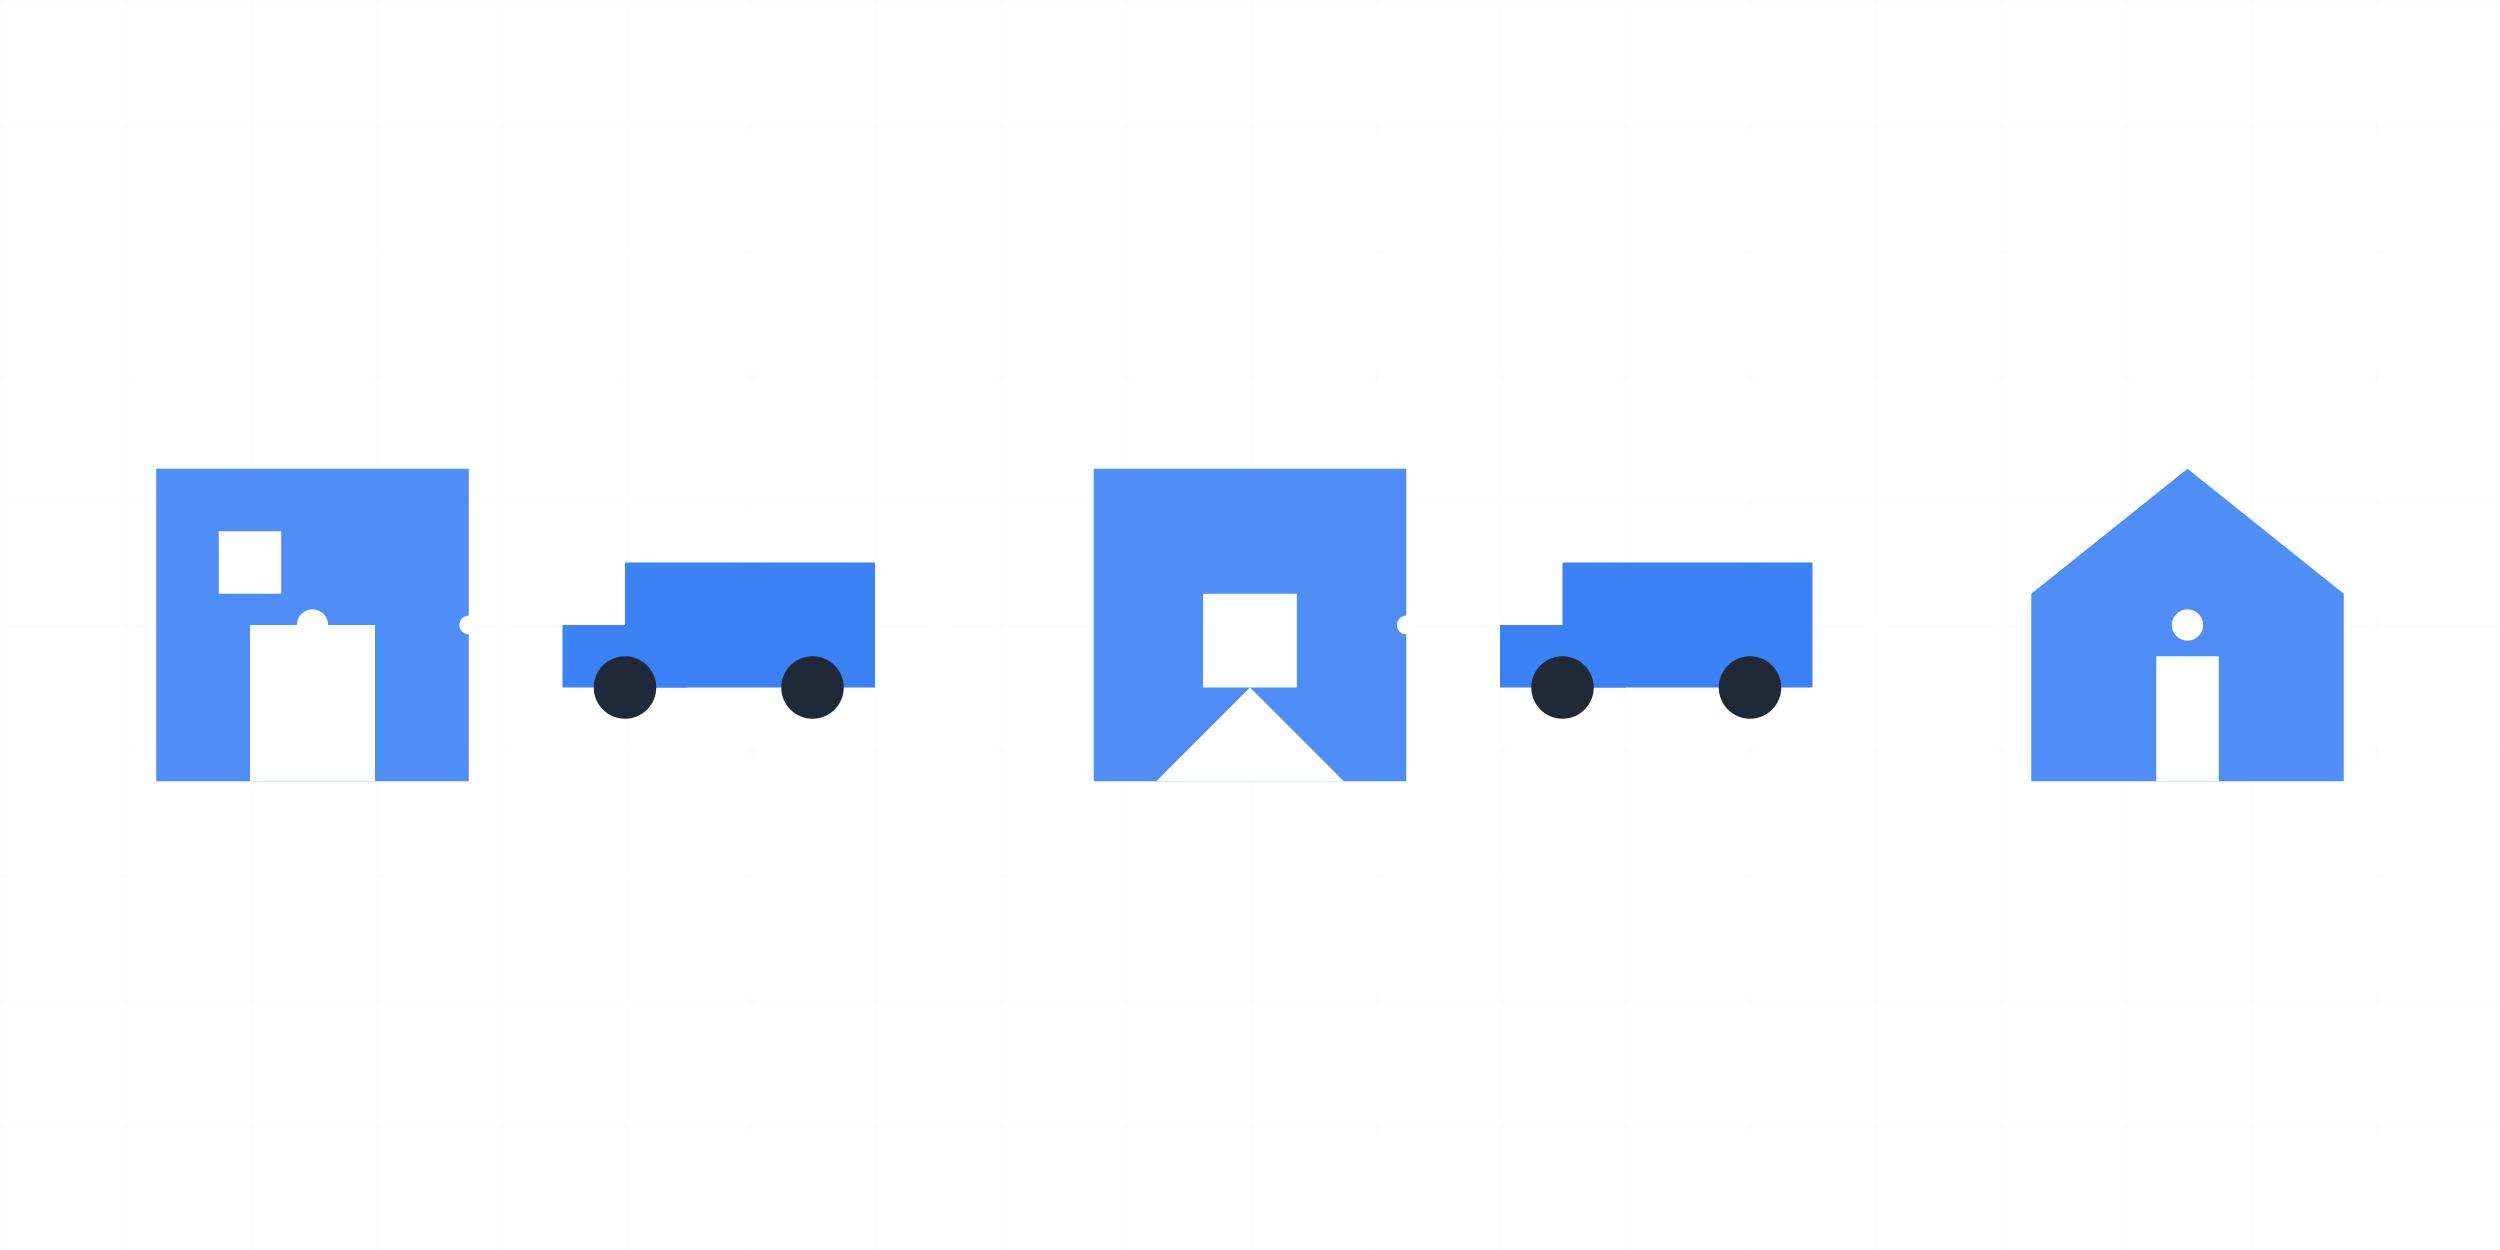 <?xml version="1.0" encoding="UTF-8"?>
<svg width="800" height="400" viewBox="0 0 800 400" fill="none" xmlns="http://www.w3.org/2000/svg">
    <!-- Definitions -->
    <defs>
        <linearGradient id="chainGradient" x1="0" y1="0" x2="800" y2="400">
            <stop offset="0%" stop-color="#3B82F6"/>
            <stop offset="100%" stop-color="#2563EB"/>
        </linearGradient>
    </defs>

    <!-- Background Pattern -->
    <pattern id="chainGrid" width="40" height="40" patternUnits="userSpaceOnUse">
        <path d="M40 0 L0 0 L0 40" stroke="#E5E7EB" stroke-width="1" fill="none"/>
    </pattern>
    <rect width="800" height="400" fill="url(#chainGrid)" opacity="0.1"/>

    <!-- Supply Chain Path -->
    <path d="M100 200 L700 200" stroke="url(#chainGradient)" stroke-width="4" stroke-dasharray="10,10"/>

    <!-- Warehouse -->
    <rect x="50" y="150" width="100" height="100" fill="url(#chainGradient)" opacity="0.9"/>
    <rect x="80" y="200" width="40" height="50" fill="white"/>
    <rect x="70" y="170" width="20" height="20" fill="white"/>
    
    <!-- Truck 1 -->
    <g transform="translate(200,180)">
        <rect width="80" height="40" fill="url(#chainGradient)"/>
        <rect x="-20" y="20" width="40" height="20" fill="url(#chainGradient)"/>
        <circle cx="0" cy="40" r="10" fill="#1F2937"/>
        <circle cx="60" cy="40" r="10" fill="#1F2937"/>
    </g>

    <!-- Distribution Center -->
    <g transform="translate(350,150)">
        <rect width="100" height="100" fill="url(#chainGradient)" opacity="0.9"/>
        <path d="M20 100 L50 70 L80 100" fill="white"/>
        <rect x="35" y="40" width="30" height="30" fill="white"/>
    </g>

    <!-- Truck 2 -->
    <g transform="translate(500,180)">
        <rect width="80" height="40" fill="url(#chainGradient)"/>
        <rect x="-20" y="20" width="40" height="20" fill="url(#chainGradient)"/>
        <circle cx="0" cy="40" r="10" fill="#1F2937"/>
        <circle cx="60" cy="40" r="10" fill="#1F2937"/>
    </g>

    <!-- Retail Store -->
    <g transform="translate(650,150)">
        <path d="M0 100 L0 40 L50 0 L100 40 L100 100 Z" fill="url(#chainGradient)" opacity="0.9"/>
        <rect x="40" y="60" width="20" height="40" fill="white"/>
    </g>

    <!-- Data Flow Animation -->
    <g id="dataFlow">
        <circle cx="150" cy="200" r="3" fill="white">
            <animate attributeName="opacity" values="0;1;0" dur="3s" repeatCount="indefinite"/>
        </circle>
        <circle cx="300" cy="200" r="3" fill="white">
            <animate attributeName="opacity" values="0;1;0" dur="3s" repeatCount="indefinite" begin="1s"/>
        </circle>
        <circle cx="450" cy="200" r="3" fill="white">
            <animate attributeName="opacity" values="0;1;0" dur="3s" repeatCount="indefinite" begin="2s"/>
        </circle>
        <circle cx="600" cy="200" r="3" fill="white">
            <animate attributeName="opacity" values="0;1;0" dur="3s" repeatCount="indefinite" begin="3s"/>
        </circle>
    </g>

    <!-- Location Markers -->
    <g id="locations">
        <circle cx="100" cy="200" r="5" fill="white"/>
        <circle cx="400" cy="200" r="5" fill="white"/>
        <circle cx="700" cy="200" r="5" fill="white"/>
    </g>
</svg> 